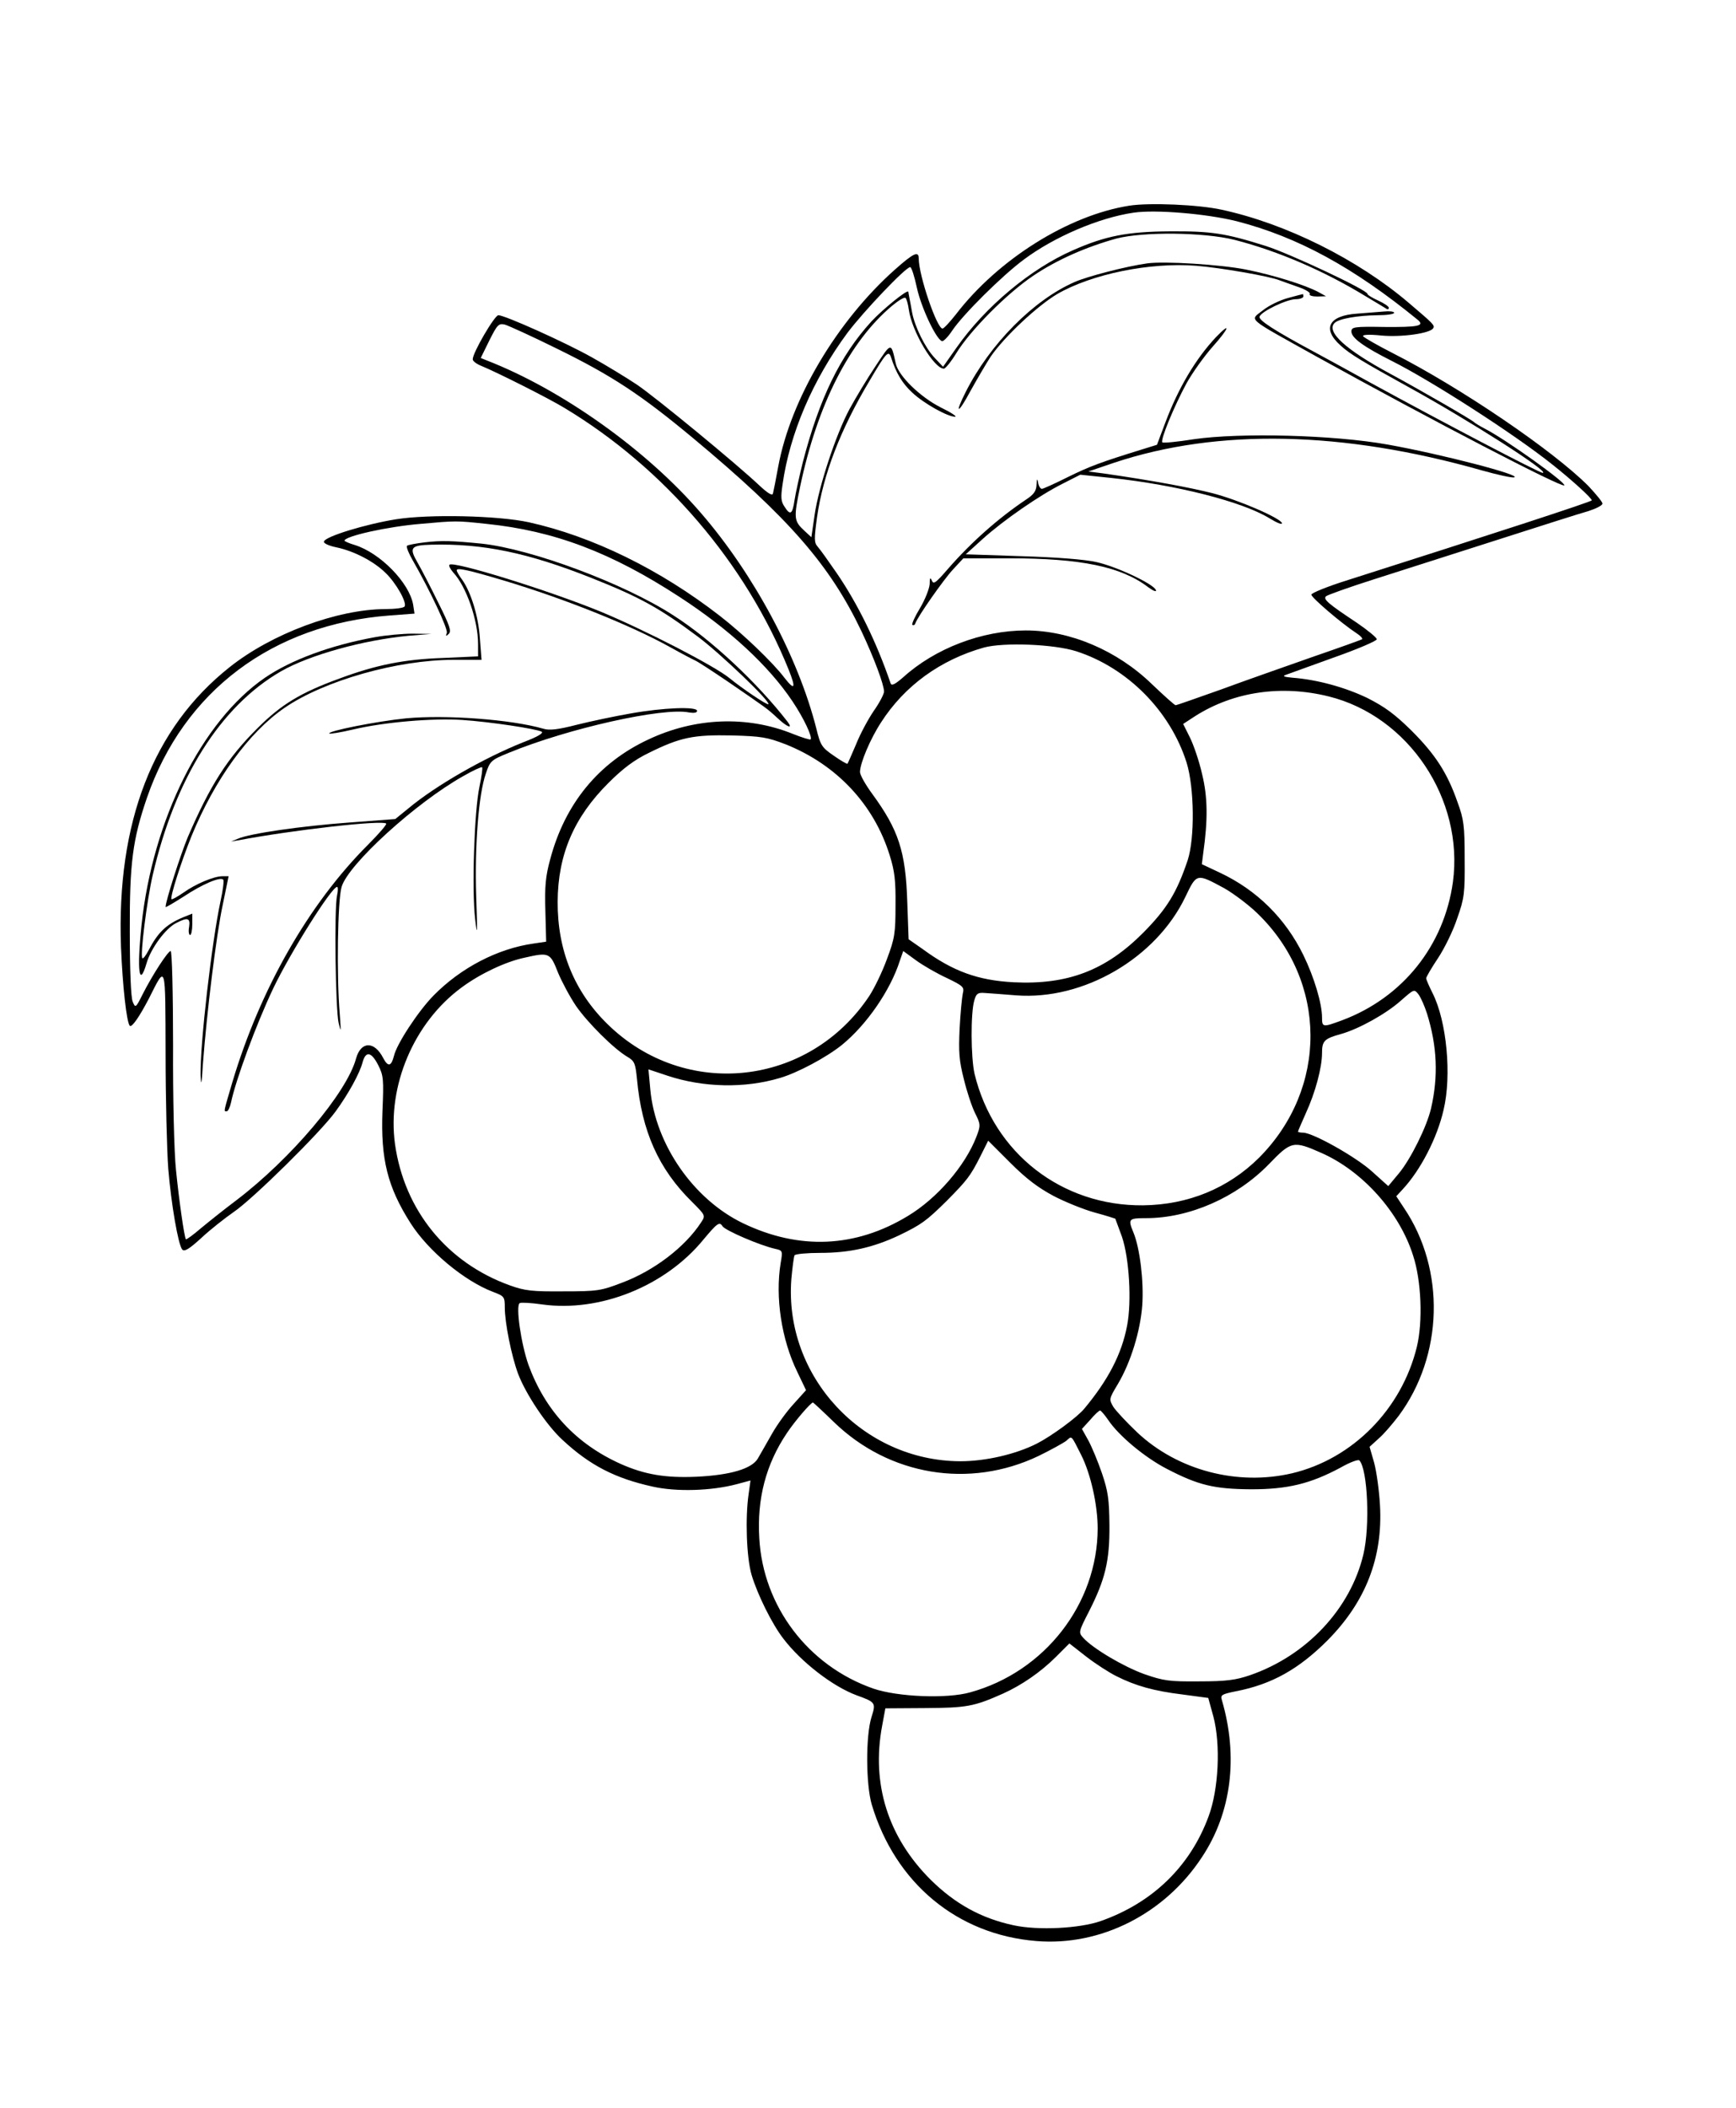 <?xml version="1.0" standalone="no"?>
<!DOCTYPE svg PUBLIC "-//W3C//DTD SVG 20010904//EN"
 "http://www.w3.org/TR/2001/REC-SVG-20010904/DTD/svg10.dtd">
<svg version="1.0" xmlns="http://www.w3.org/2000/svg"
 width="650pt" height="789pt" viewBox="0 0 650 789"
 preserveAspectRatio="xMidYMid meet">
<g transform="translate(0,789) scale(0.1,-0.1)"
fill="#000000" stroke="none">
<path d="M4228 7120 c-228 -36 -491 -201 -649 -407 -23 -29 -45 -53 -50 -53
-21 0 -89 199 -89 262 0 30 -19 21 -89 -41 -217 -193 -390 -484 -437 -737 -9
-49 -18 -95 -20 -102 -3 -9 -21 3 -51 31 -88 83 -386 328 -458 377 -39 26
-116 73 -170 103 -102 57 -325 157 -349 157 -14 0 -96 -140 -96 -165 0 -7 15
-18 33 -25 56 -23 250 -120 312 -158 372 -224 677 -580 838 -979 28 -70 23
-80 -16 -30 -43 57 -157 166 -241 231 -224 174 -477 298 -716 351 -115 25
-373 31 -498 11 -112 -18 -264 -64 -269 -83 -3 -6 17 -16 47 -22 66 -14 139
-52 183 -95 40 -38 81 -111 72 -126 -3 -6 -36 -10 -73 -10 -180 -1 -425 -92
-583 -218 -286 -227 -423 -580 -406 -1047 6 -147 21 -282 33 -295 8 -7 36 34
72 103 64 127 61 137 62 -208 0 -170 5 -364 10 -430 11 -133 37 -283 52 -302
8 -10 26 1 72 43 33 31 88 74 121 97 71 48 325 298 382 377 48 66 91 144 101
185 12 42 33 37 58 -12 20 -39 21 -54 16 -172 -7 -180 19 -285 106 -421 66
-103 200 -215 308 -256 42 -16 44 -18 44 -58 0 -57 25 -182 50 -249 29 -76
106 -192 166 -247 102 -95 197 -144 338 -175 89 -20 219 -16 314 9 l52 14 -7
-51 c-13 -88 -8 -237 11 -302 22 -74 77 -185 119 -239 67 -88 185 -179 274
-212 72 -26 73 -28 56 -82 -22 -70 -21 -252 1 -327 88 -294 320 -487 616 -511
241 -20 482 102 621 315 110 166 136 375 74 587 -6 19 -1 22 53 33 134 26 235
83 342 190 143 144 208 310 197 506 -3 55 -13 127 -22 160 l-17 59 34 31 c19
16 52 55 75 85 167 225 176 547 20 778 l-29 44 24 26 c67 72 129 192 153 297
31 129 12 332 -41 437 -13 26 -24 51 -24 56 0 5 20 39 44 75 24 36 57 103 72
149 27 76 29 94 28 223 0 124 -3 148 -27 213 -38 109 -83 178 -172 267 -63 62
-100 89 -165 122 -83 40 -188 69 -280 76 -33 3 -40 6 -25 11 11 4 92 33 180
65 88 31 160 62 160 68 0 6 -34 34 -75 62 -107 71 -127 88 -115 99 6 5 84 33
175 62 91 29 298 95 460 147 162 52 319 102 348 110 28 9 52 21 52 28 0 6 -24
35 -52 65 -132 133 -479 369 -735 499 -57 29 -105 57 -109 62 -4 6 21 8 68 3
76 -7 182 8 194 27 7 11 2 16 -91 95 -191 163 -460 297 -701 349 -86 19 -270
27 -346 15z m402 -58 c229 -59 438 -173 678 -369 28 -23 2 -28 -124 -27 -114
2 -124 0 -124 -17 0 -24 46 -57 149 -109 150 -75 464 -277 606 -391 73 -58
145 -124 145 -132 0 -5 -381 -129 -912 -298 -77 -24 -138 -49 -138 -55 0 -11
112 -107 170 -145 14 -9 23 -19 20 -22 -3 -2 -86 -32 -185 -66 -99 -35 -254
-89 -343 -122 -90 -32 -167 -59 -170 -59 -4 0 -44 36 -89 79 -130 126 -306
201 -472 201 -164 0 -340 -67 -460 -176 -29 -25 -42 -32 -46 -23 -54 158 -124
299 -201 412 -31 45 -63 90 -72 100 -14 16 -14 28 -3 110 23 161 88 330 197
512 61 104 71 115 80 88 19 -59 42 -98 80 -133 44 -41 132 -90 160 -90 9 0
-15 16 -54 35 -77 39 -158 118 -168 164 -18 81 -16 81 -76 -10 -31 -46 -74
-118 -97 -160 -51 -95 -115 -288 -131 -397 l-12 -83 -25 23 c-41 38 -42 47
-17 167 65 308 185 543 345 677 23 19 44 32 49 29 4 -2 10 -23 13 -45 11 -80
94 -220 131 -220 6 0 27 26 46 57 53 87 192 226 289 291 89 60 199 108 311
139 100 26 328 24 443 -5 163 -42 335 -116 492 -212 39 -23 73 -44 78 -47 4
-2 7 0 7 5 0 5 -18 17 -40 27 -22 10 -40 21 -40 25 0 14 -289 150 -380 179
-152 48 -204 56 -360 55 -158 -1 -241 -17 -363 -71 -158 -69 -328 -211 -436
-365 l-50 -71 -32 34 c-35 37 -74 116 -84 170 -3 19 -8 43 -10 54 -2 11 -4 21
-4 23 -3 10 -96 -66 -138 -111 -117 -128 -195 -288 -257 -527 -13 -52 -27
-116 -31 -142 -8 -54 -16 -59 -38 -24 -13 19 -14 35 -7 82 27 191 113 392 243
568 61 81 218 246 235 246 5 0 16 -35 25 -77 16 -74 72 -193 94 -200 5 -2 23
16 38 39 40 60 187 206 268 266 115 86 282 157 412 176 83 12 272 -4 385 -32z
m-2545 -477 c208 -102 315 -173 510 -335 360 -300 513 -476 631 -724 47 -100
84 -199 84 -225 0 -9 -17 -42 -39 -73 -21 -31 -51 -87 -66 -125 -16 -37 -30
-70 -32 -72 -1 -2 -24 11 -51 30 -45 31 -50 38 -66 104 -68 266 -233 575 -431
804 -204 237 -522 463 -803 572 l-22 9 32 65 c30 60 35 65 58 60 14 -4 102
-44 195 -90z m-264 -656 c254 -26 468 -107 724 -274 186 -121 333 -257 422
-390 43 -64 76 -135 68 -143 -2 -2 -32 7 -67 21 -171 69 -366 61 -540 -21
-187 -87 -313 -241 -368 -449 -17 -62 -21 -101 -18 -193 l3 -115 -47 -7 c-135
-19 -273 -91 -375 -195 -56 -57 -138 -181 -148 -226 -10 -39 -22 -42 -40 -8
-33 65 -84 64 -102 -2 -35 -128 -244 -375 -448 -530 -44 -33 -104 -81 -133
-105 -29 -25 -54 -43 -56 -41 -6 8 -26 148 -37 259 -7 63 -12 274 -11 468 0
193 -4 352 -9 352 -10 0 -68 -89 -105 -162 -26 -52 -27 -52 -37 -28 -7 15 -11
120 -11 265 -1 255 11 343 64 498 138 400 471 650 909 683 l93 7 -5 33 c-14
82 -123 194 -219 224 -21 6 -38 14 -38 16 0 17 163 53 285 63 133 12 134 12
246 0z m2209 -477 c192 -62 352 -224 413 -417 29 -94 31 -282 4 -365 -41 -122
-78 -182 -166 -271 -141 -142 -284 -196 -486 -186 -133 7 -227 41 -340 124
l-53 37 -5 141 c-6 188 -33 269 -131 403 -25 34 -46 71 -46 82 0 33 39 125 79
186 88 137 222 234 385 280 74 20 261 13 346 -14z m945 -169 c299 -74 507
-385 465 -695 -33 -238 -188 -432 -414 -517 -73 -27 -76 -27 -76 10 0 52 -29
150 -70 234 -67 137 -174 243 -312 308 l-68 32 5 40 c18 127 17 211 -4 297
-11 49 -32 110 -46 138 l-25 50 46 30 c144 91 322 117 499 73z m-2034 -179
c191 -76 331 -225 390 -415 19 -60 23 -96 22 -189 0 -103 -3 -123 -32 -200
-17 -47 -47 -109 -66 -138 -226 -340 -690 -390 -980 -106 -125 122 -188 277
-187 459 1 176 61 316 191 445 54 54 97 86 151 112 117 58 167 68 310 65 111
-3 133 -7 201 -33z m1643 -539 c35 -20 91 -62 124 -94 263 -254 265 -655 6
-915 -115 -114 -265 -176 -434 -178 -304 -3 -559 195 -631 492 -14 61 -15 228
-1 275 7 25 13 30 38 28 16 -1 70 -5 119 -9 252 -19 523 139 633 368 43 90 42
89 146 33z m-1039 -336 c62 -30 66 -34 60 -58 -3 -14 -9 -73 -12 -132 -4 -87
-2 -119 16 -189 11 -46 30 -103 42 -127 21 -42 21 -46 5 -88 -42 -109 -147
-231 -257 -297 -196 -119 -407 -128 -617 -27 -185 89 -328 295 -347 500 l-7
76 72 -24 c133 -44 288 -48 421 -8 65 19 174 77 232 124 92 75 181 204 216
314 l13 37 48 -35 c26 -19 78 -49 115 -66z m-1456 21 c15 -36 45 -92 68 -126
43 -62 141 -160 192 -190 27 -16 30 -24 36 -83 18 -196 81 -337 206 -460 51
-51 51 -51 34 -77 -60 -92 -176 -181 -297 -226 -78 -30 -92 -32 -218 -32 -117
-1 -144 2 -200 22 -237 85 -396 282 -431 529 -30 218 71 456 250 587 69 51
164 96 235 111 92 21 96 19 125 -55z m3254 -154 c38 -122 43 -235 15 -356 -16
-68 -76 -189 -120 -242 l-40 -48 -60 54 c-59 54 -222 146 -259 146 -10 0 -19
2 -19 4 0 2 13 32 29 68 36 78 61 172 61 226 0 45 8 54 70 71 68 19 170 76
225 125 50 44 50 44 66 24 9 -12 23 -44 32 -72z m-1398 -683 c44 -23 114 -51
154 -62 41 -11 75 -22 77 -23 1 -2 12 -32 25 -68 27 -80 37 -242 19 -333 -20
-105 -70 -202 -160 -310 -26 -32 -123 -103 -178 -131 -79 -40 -192 -66 -286
-66 -366 1 -661 318 -633 682 4 43 9 83 12 89 4 5 47 9 97 9 109 0 197 20 293
65 85 41 103 54 180 130 76 77 88 92 125 165 l30 60 83 -83 c60 -60 104 -93
162 -124z m1003 161 c154 -68 292 -222 343 -384 31 -94 37 -247 14 -342 -57
-233 -240 -419 -467 -473 -205 -48 -429 11 -580 153 -39 37 -79 80 -89 95 -17
29 -17 30 16 85 49 82 85 200 92 297 6 89 -9 213 -33 271 -21 51 -19 54 47 54
162 0 338 77 459 201 85 88 92 90 198 43z m-2243 -274 c10 -16 140 -72 198
-85 27 -6 28 -7 20 -53 -21 -128 3 -286 62 -407 l33 -69 -46 -51 c-26 -28 -63
-79 -82 -113 -19 -34 -43 -75 -52 -91 -22 -39 -103 -63 -231 -69 -115 -5 -193
8 -283 48 -167 75 -282 199 -345 370 -28 79 -49 223 -33 232 5 3 43 1 84 -5
216 -30 461 68 604 243 51 61 60 68 71 50z m417 -733 c207 -201 508 -251 767
-127 47 23 94 49 104 57 21 19 17 22 55 -53 36 -71 62 -188 62 -276 -1 -282
-198 -536 -477 -613 -88 -25 -273 -17 -363 14 -244 85 -413 308 -427 563 -9
148 25 277 103 393 29 44 90 115 98 115 1 0 37 -33 78 -73z m1027 8 c40 -60
138 -141 219 -183 119 -62 178 -76 317 -77 137 0 222 21 334 81 35 20 67 32
71 27 31 -34 40 -246 15 -351 -48 -204 -213 -380 -425 -453 -53 -18 -88 -23
-190 -23 -112 -1 -133 2 -205 27 -78 28 -193 96 -229 136 -18 20 -18 22 21 98
61 120 78 189 77 323 -1 98 -5 127 -28 195 -15 44 -38 99 -51 123 l-24 43 31
34 c16 19 33 35 37 35 3 0 17 -16 30 -35z m30 -959 c73 -37 142 -56 248 -69
l97 -13 19 -69 c28 -105 20 -274 -18 -375 -69 -187 -210 -323 -403 -391 -79
-28 -235 -36 -327 -16 -121 26 -219 80 -311 171 -159 159 -222 358 -181 576
l12 65 150 1 c155 1 182 6 290 54 71 32 142 81 199 138 l50 50 64 -50 c35 -27
85 -59 111 -72z"/>
<path d="M4295 6904 c-79 -11 -225 -49 -272 -70 -153 -67 -316 -231 -407 -411
-44 -87 -29 -84 18 4 25 45 59 103 76 129 52 75 174 189 248 233 129 75 348
120 522 106 88 -7 275 -39 313 -55 12 -4 43 -16 70 -25 26 -9 45 -21 41 -26
-3 -5 10 -9 28 -9 l33 1 -29 16 c-49 26 -166 63 -271 84 -96 19 -307 32 -370
23z"/>
<path d="M4821 6774 c-29 -8 -71 -28 -93 -46 -49 -39 -67 -23 202 -173 432
-239 917 -491 927 -482 9 9 -219 172 -297 212 -19 10 -37 21 -40 24 -6 8 -204
122 -315 182 -165 89 -241 157 -208 190 16 16 86 28 161 29 34 0 62 4 62 9 0
5 -17 7 -37 5 -21 -2 -66 -5 -101 -8 -107 -7 -133 -56 -63 -119 36 -33 83 -61
255 -156 226 -124 534 -321 502 -321 -13 0 -381 193 -646 338 -85 47 -180 99
-210 115 -149 80 -209 119 -204 132 8 20 102 65 136 65 15 0 28 5 28 10 0 6
-1 10 -2 9 -2 0 -27 -7 -57 -15z"/>
<path d="M4553 6628 c-77 -82 -141 -191 -189 -318 l-32 -85 -58 -18 c-152 -47
-195 -63 -276 -103 -48 -24 -92 -44 -97 -44 -5 0 -12 10 -14 23 -3 17 -5 16
-6 -8 -1 -23 -10 -36 -39 -55 -103 -69 -205 -159 -293 -260 -45 -52 -54 -59
-60 -43 -6 13 -8 10 -8 -13 -1 -17 -17 -58 -36 -90 -19 -31 -32 -60 -29 -63 4
-3 9 -1 11 5 9 26 105 163 141 202 l39 42 172 0 c268 0 419 -31 520 -108 19
-14 32 -19 29 -11 -7 22 -146 88 -223 105 -44 10 -149 18 -279 22 l-210 7 64
58 c78 70 212 163 300 207 l65 33 115 -12 c245 -26 492 -89 593 -151 26 -16
47 -25 47 -19 0 17 -160 87 -261 113 -83 21 -228 48 -409 74 l-55 7 97 33
c388 129 857 119 1377 -29 57 -16 111 -28 120 -26 35 7 -272 87 -474 123 -201
36 -549 45 -724 20 -62 -10 -116 -15 -119 -12 -8 9 44 135 90 220 22 40 67
103 100 140 59 66 70 95 11 34z"/>
<path d="M1592 5860 c-34 -4 -65 -10 -68 -13 -4 -3 6 -28 21 -54 65 -113 133
-258 128 -272 -5 -13 -3 -14 7 -4 11 10 4 31 -38 115 -28 57 -63 125 -78 151
-33 57 -27 66 51 68 193 5 362 -30 601 -125 181 -72 255 -113 398 -220 84 -63
272 -243 263 -252 -4 -5 -100 60 -145 97 -54 45 -318 181 -482 249 -195 80
-553 191 -567 176 -4 -3 3 -16 14 -29 49 -52 93 -179 93 -268 l0 -46 -132 -6
c-145 -5 -250 -26 -387 -77 -146 -53 -219 -98 -306 -185 -113 -112 -178 -214
-262 -409 -27 -65 -83 -239 -83 -261 0 -3 30 15 68 39 69 46 137 75 148 63 3
-3 -1 -39 -10 -79 -33 -153 -77 -536 -75 -652 2 -46 4 -36 9 44 14 187 50 482
74 593 l22 107 -23 0 c-32 0 -101 -29 -147 -62 -22 -15 -41 -26 -44 -24 -6 7
36 139 75 236 87 212 214 388 348 480 148 102 423 180 633 180 l105 0 -6 78
c-5 83 -33 174 -66 221 -12 16 -21 32 -21 36 0 11 42 2 176 -38 227 -68 475
-167 624 -250 41 -23 83 -45 92 -49 10 -4 65 -40 124 -80 147 -101 145 -99
184 -135 37 -35 61 -44 39 -15 -113 146 -286 308 -427 398 -185 120 -532 249
-719 269 -111 11 -150 12 -211 5z"/>
<path d="M1405 5505 c-166 -30 -315 -85 -413 -152 -236 -162 -420 -531 -462
-925 -18 -173 -9 -239 19 -143 16 55 71 130 111 150 43 22 53 19 48 -15 -3
-16 -1 -30 4 -30 4 0 8 18 8 40 l0 40 -35 -14 c-64 -27 -94 -57 -129 -124 -10
-19 -20 -32 -23 -29 -9 9 17 218 39 312 84 362 253 631 480 762 106 61 308
117 477 133 l86 7 -70 1 c-38 0 -101 -6 -140 -13z"/>
<path d="M2360 5219 c-58 -10 -148 -29 -200 -42 -70 -18 -103 -22 -125 -15
-121 35 -365 53 -515 39 -109 -11 -296 -48 -287 -57 2 -2 42 4 88 15 118 28
297 43 409 36 104 -7 277 -33 298 -44 9 -5 -17 -20 -70 -40 -145 -58 -326
-161 -430 -248 l-48 -39 -172 -13 c-178 -13 -374 -41 -418 -61 l-25 -10 25 4
c205 39 542 77 556 63 3 -3 -27 -38 -68 -79 -223 -223 -404 -541 -508 -889
-34 -116 -33 -109 -21 -109 5 0 12 15 16 33 17 82 93 290 158 427 63 132 218
379 239 380 4 0 4 -15 0 -32 -11 -49 -6 -426 6 -478 9 -38 9 -33 4 35 -12 139
-8 426 7 475 25 85 279 316 456 415 36 21 68 35 70 33 3 -2 -2 -36 -10 -74
-19 -89 -29 -384 -16 -494 8 -71 9 -57 4 85 -6 190 9 382 36 459 16 48 20 51
86 78 221 91 578 171 675 151 19 -3 30 -1 30 6 0 17 -128 12 -250 -10z"/>
</g>
</svg>
